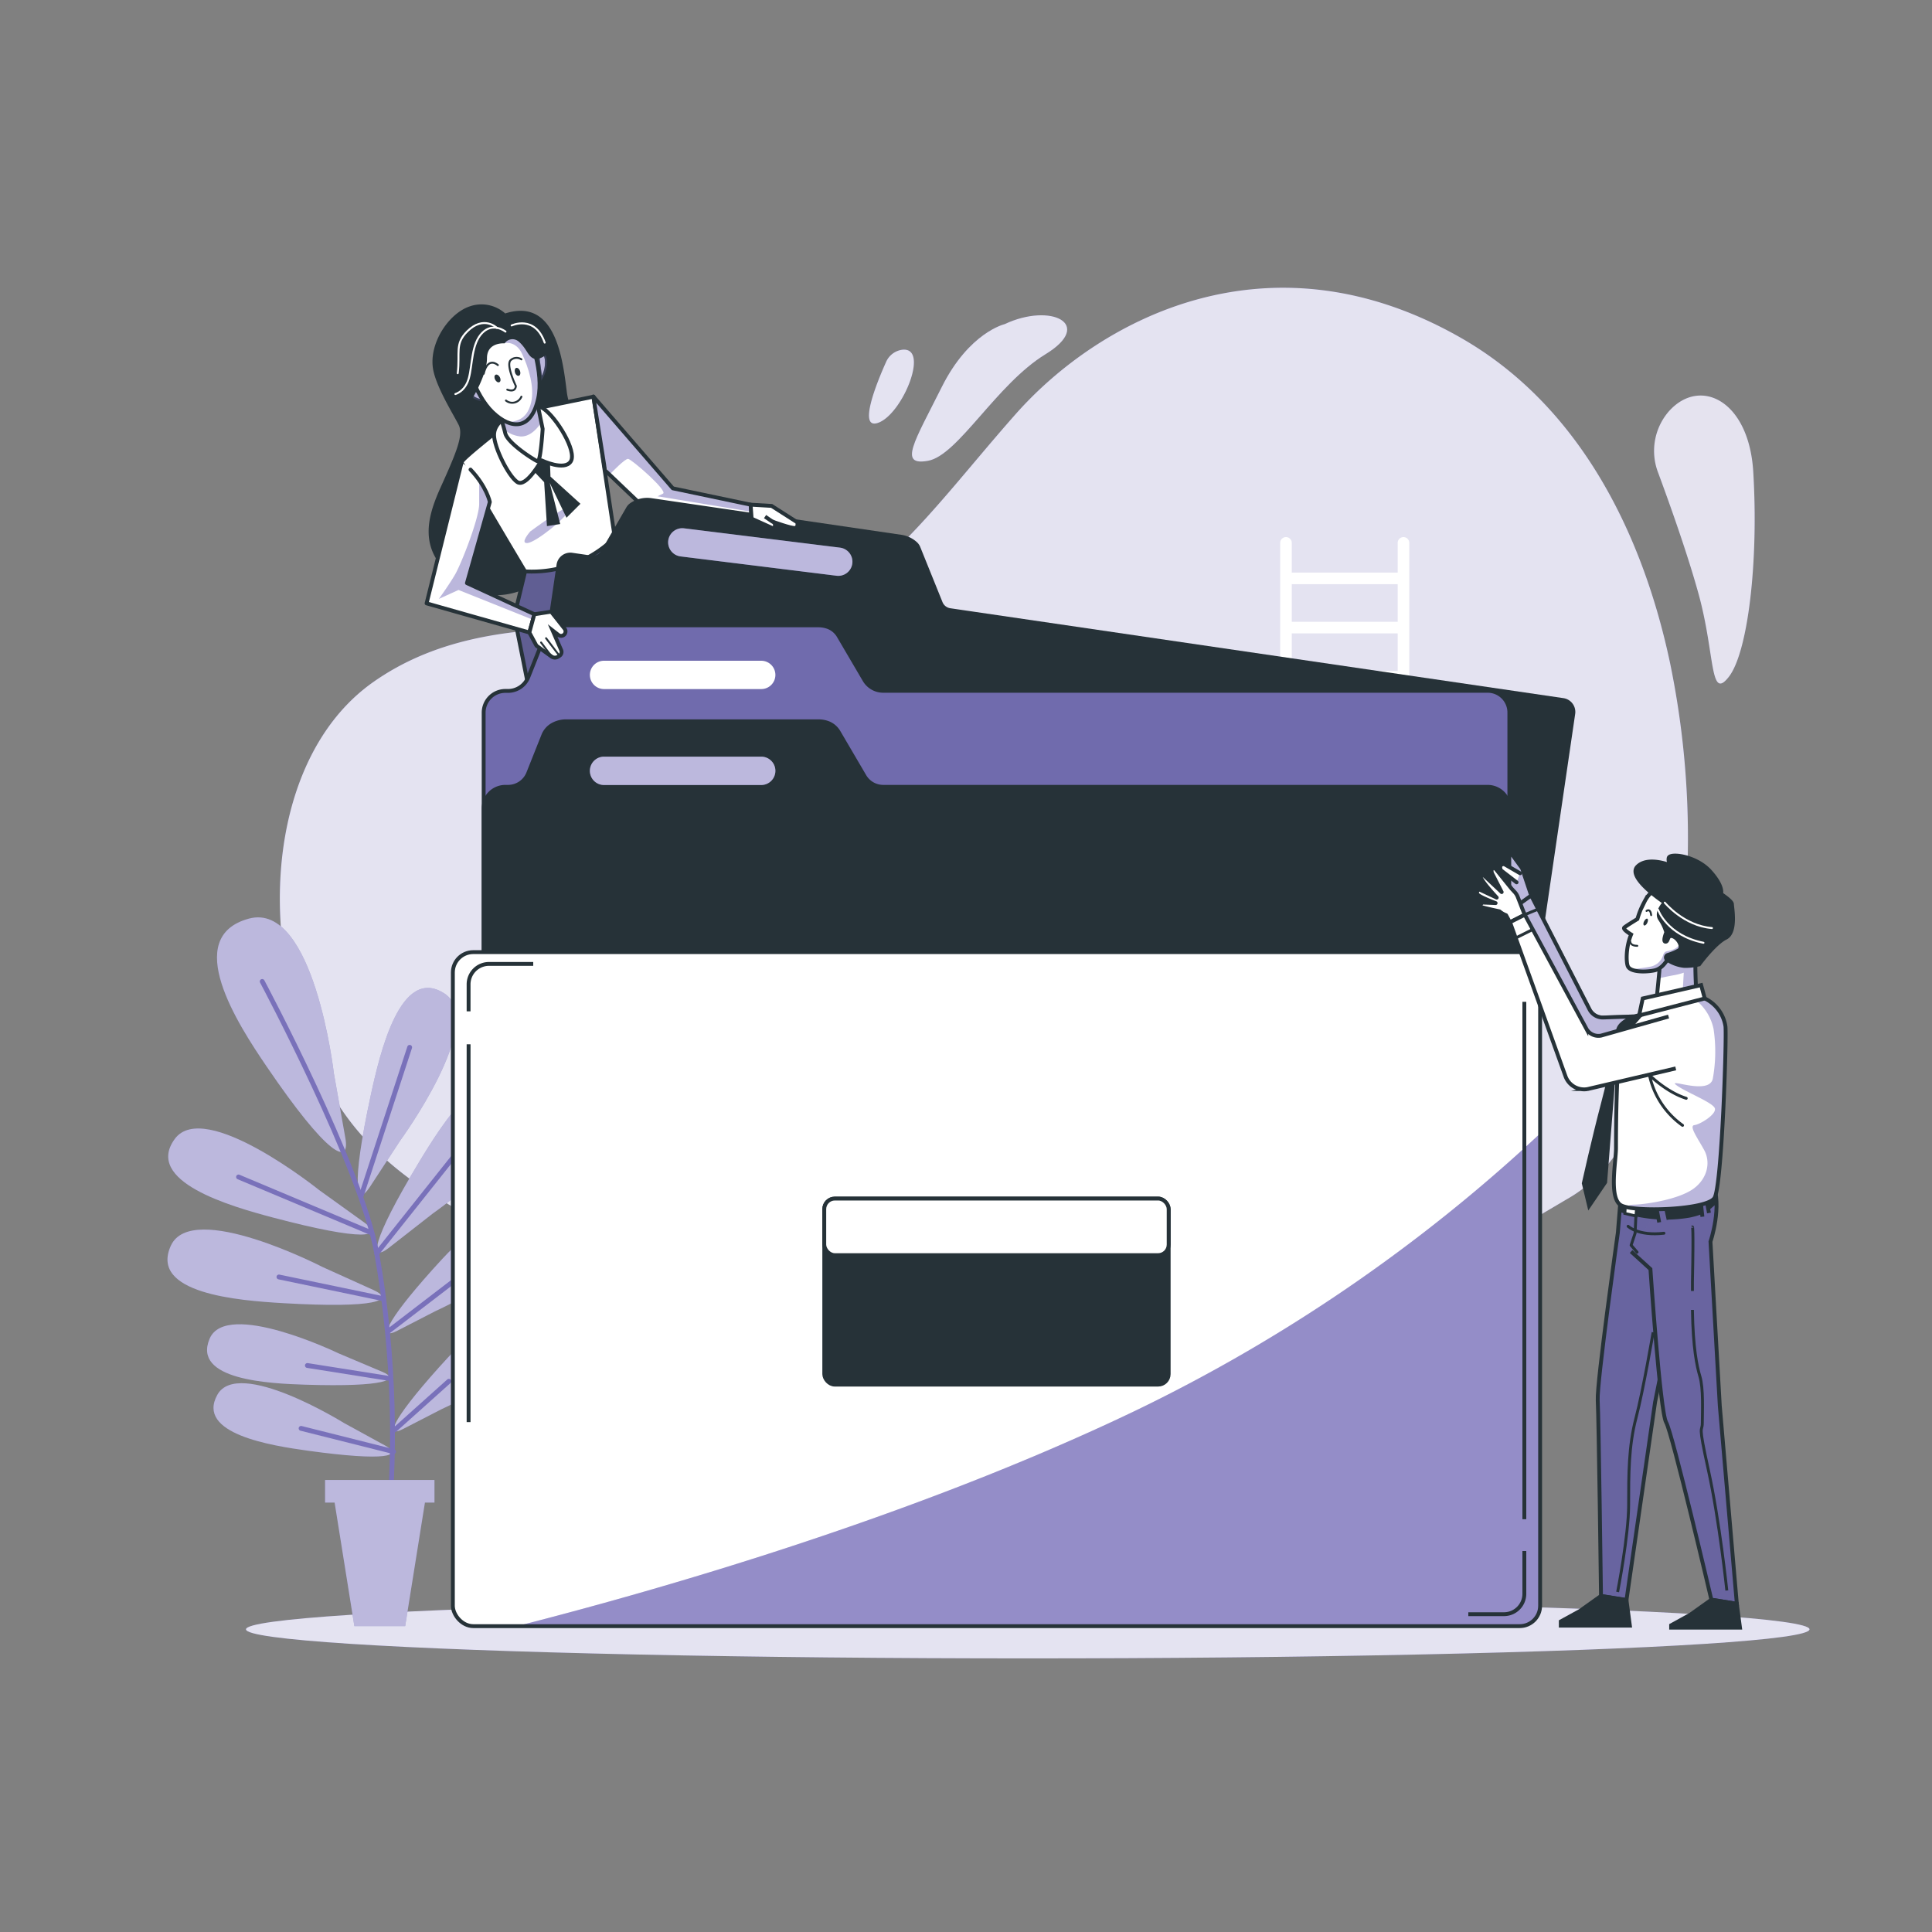 <svg xmlns="http://www.w3.org/2000/svg" xmlns:xlink="http://www.w3.org/1999/xlink" viewBox="0 0 500 500"><rect x="0" y="0" width="500" height="500" fill="#808080" stroke="none"/><defs><clipPath id="freepik--clip-path--inject-1--inject-267"><path d="M159.1,139.1l0,0-5.5-36.44L137.3,106l-8.13,5.24s-9.7,7.61-9.7,8.39,16.41,28.24,16.41,28.24A30.42,30.42,0,0,0,159.1,139.1Z" style="fill:#fff;stroke:#263238;stroke-linecap:round;stroke-linejoin:round"></path></clipPath><clipPath id="freepik--clip-path-2--inject-1--inject-267"><path d="M128.39,104.71a62.24,62.24,0,0,1,2.36,7.34c.52,2.62,7.6,7.08,8.38,7.34s1.31-8.39,1.31-8.39l-2.09-10.22Z" style="fill:#fff;stroke:#263238;stroke-linecap:round;stroke-linejoin:round"></path></clipPath><clipPath id="freepik--clip-path-3--inject-1--inject-267"><path d="M120.42,92.67s2.25,9.37,7.08,14,10,4.67,11.79-3.58c1.47-6.8-2.18-15.87-2.18-15.87S125.33,77.52,120.42,92.67Z" style="fill:#fff;stroke:#263238;stroke-linecap:round;stroke-linejoin:round"></path></clipPath><clipPath id="freepik--clip-path-4--inject-1--inject-267"><path d="M119.47,119.65l-9.07,36.5L137,163.69l1.31-4.72-17.47-8.06,5.93-21s-.78-3.93-5-8.38" style="fill:#fff;stroke:#263238;stroke-linecap:round;stroke-linejoin:round"></path></clipPath><clipPath id="freepik--clip-path-5--inject-1--inject-267"><polygon points="194.26 130.61 174.12 126.38 153.55 102.61 156.59 121.73 169.21 133.75 194.57 134.91 194.26 130.61" style="fill:#fff;stroke:#263238;stroke-linecap:round;stroke-linejoin:round"></polygon></clipPath><clipPath id="freepik--clip-path-6--inject-1--inject-267"><path d="M385,332.29H130.79a5.62,5.62,0,0,1-5.62-5.62V184.43a5.62,5.62,0,0,1,5.62-5.62h.69a5.65,5.65,0,0,0,5.23-3.54l3.87-9.73a5.47,5.47,0,0,1,2.25-2.7,7.2,7.2,0,0,1,3.64-1h65.34a7.22,7.22,0,0,1,2.57.47,5.45,5.45,0,0,1,2.7,2.36L223.73,176a5.62,5.62,0,0,0,4.85,2.78H385a5.62,5.62,0,0,1,5.62,5.62V326.67A5.62,5.62,0,0,1,385,332.29Z" style="fill:#7971BA;stroke:#263238;stroke-miterlimit:10"></path></clipPath><clipPath id="freepik--clip-path-7--inject-1--inject-267"><rect x="117.2" y="246.41" width="281.38" height="174.43" rx="5.27" style="fill:#fff;stroke:#263238;stroke-miterlimit:10"></rect></clipPath><clipPath id="freepik--clip-path-8--inject-1--inject-267"><path d="M396.27,231.76l-2.36-7.06-2.65-3.63a.36.36,0,0,0-.66.22v10.46l2,2.63Z" style="fill:#7971BA;stroke:#263238;stroke-miterlimit:10"></path></clipPath><clipPath id="freepik--clip-path-9--inject-1--inject-267"><path d="M440.86,244a10.76,10.76,0,0,0-2,4.09c-.29,1.92.17,9.31.17,9.31l-10.3,1.16s.78-7.51.82-8.76A11.14,11.14,0,0,1,435,242.4C438.54,240.66,441.55,241.51,440.86,244Z" style="fill:#fff;stroke:#263238;stroke-miterlimit:10;stroke-width:1.004px"></path></clipPath><clipPath id="freepik--clip-path-10--inject-1--inject-267"><path d="M443,245.27c8.54-11.28-12.05-23-17.46-11.79a21.12,21.12,0,0,0-1.78,4.36c-.82.5-3,1.84-3.4,2.21s1,1.32,1.77,1.79c-1.47,3.61-1.25,7.41-.83,8.27.73,1.48,4.33,1.5,6.7,1.06s3.31-2.71,4-3.33,4.13.17,5.34.53S441.34,247.5,443,245.27Z" style="fill:#fff;stroke:#263238;stroke-miterlimit:10"></path></clipPath><clipPath id="freepik--clip-path-11--inject-1--inject-267"><path d="M426.72,260.29s-4.73,5.35-6.61,7.55-1.89,25.81-1.89,29.28-1.88,12.89,1.26,14.78,22.35,1.26,24.24-1.89,3.14-40.91,2.83-44.37a9.63,9.63,0,0,0-5.36-7.24C439,257.39,426.72,260.29,426.72,260.29Z" style="fill:#fff;stroke:#263238;stroke-miterlimit:10"></path></clipPath></defs><!--Documents--><g id="freepik--background-simple--inject-1--inject-267"><path d="M378.07,87.43c-49.5-28.29-93.34-5-115.27,19.8S224.53,157.08,197,161.68s-69.3-7.07-100.42,14.85-31,80.14-6.36,113.15,88.39,48.79,161.94,59.4a193.9,193.9,0,0,0,79.11-4.39l33.41-12.13c16.32-7.45,30-15.84,41.58-22.65,17.62-10.4,23.83-35.75,27.2-54.32a223.69,223.69,0,0,0-1.25-84C424.83,136.73,408,104.52,378.07,87.43Z" style="fill:#7971BA"></path><path d="M378.07,87.43c-49.5-28.29-93.34-5-115.27,19.8S224.53,157.08,197,161.68s-69.3-7.07-100.42,14.85-31,80.14-6.36,113.15,88.39,48.79,161.94,59.4a193.9,193.9,0,0,0,79.11-4.39l33.41-12.13c16.32-7.45,30-15.84,41.58-22.65,17.62-10.4,23.83-35.75,27.2-54.32a223.69,223.69,0,0,0-1.25-84C424.83,136.73,408,104.52,378.07,87.43Z" style="fill:#fff;opacity:0.8"></path><path d="M453.74,122.08C452.62,103.6,440,97.54,432,106.34a15.62,15.62,0,0,0-2.87,16c2.81,7.59,7.64,21.06,10.52,31.6,4.24,15.56,2.82,27.58,7.77,21.22S455.15,145.42,453.74,122.08Z" style="fill:#7971BA;opacity:0.8"></path><path d="M453.74,122.08C452.62,103.6,440,97.54,432,106.34a15.62,15.62,0,0,0-2.87,16c2.81,7.59,7.64,21.06,10.52,31.6,4.24,15.56,2.82,27.58,7.77,21.22S455.15,145.42,453.74,122.08Z" style="fill:#fff;opacity:0.8"></path><path d="M240.18,119.25c7.77-1.41,17.67-19.8,30.4-27.58S272,78.23,260,83.89c0,0-9.2,2.12-16.27,16.27S232.4,120.66,240.18,119.25Z" style="fill:#7971BA"></path><path d="M240.18,119.25c7.77-1.41,17.67-19.8,30.4-27.58S272,78.23,260,83.89c0,0-9.2,2.12-16.27,16.27S232.4,120.66,240.18,119.25Z" style="fill:#fff;opacity:0.8"></path><path d="M227.45,109.35c6.31-2.53,13.19-19.71,6-18.83a5.34,5.34,0,0,0-4.15,3.2C227,98.83,221.77,111.62,227.45,109.35Z" style="fill:#7971BA"></path><path d="M227.45,109.35c6.31-2.53,13.19-19.71,6-18.83a5.34,5.34,0,0,0-4.15,3.2C227,98.83,221.77,111.62,227.45,109.35Z" style="fill:#fff;opacity:0.8"></path></g><g id="freepik--Shadow--inject-1--inject-267"><ellipse cx="265.98" cy="421.67" rx="202.32" ry="7.52" style="fill:#7971BA"></ellipse><ellipse cx="265.98" cy="421.67" rx="202.32" ry="7.52" style="fill:#fff;opacity:0.8"></ellipse></g><g id="freepik--Ladder--inject-1--inject-267"><path d="M363.22,139a1.5,1.5,0,0,0-1.5,1.5v7.69H334.31v-7.69a1.5,1.5,0,1,0-3,0V334.2a1.5,1.5,0,0,0,3,0V290.87h27.41V334.2a1.5,1.5,0,1,0,3,0V140.47A1.5,1.5,0,0,0,363.22,139Zm-1.5,148.9H334.31v-9.72h27.41Zm0-12.73H334.31v-9.71h27.41Zm0-12.72H334.31v-9.68h27.41Zm0-12.71H334.31v-9.64h27.41Zm0-12.7H334.31v-9.53h27.41Zm0-12.66H334.31v-9.59h27.41Zm0-12.6H334.31v-9.68h27.41Zm0-12.72H334.31v-9.68h27.41Zm0-12.69H334.31v-9.71h27.41Zm0-12.72H334.31v-9.73h27.41Zm0-12.73H334.31v-9.73h27.41Z" style="fill:#fff"></path></g><g id="freepik--Plant--inject-1--inject-267"><path d="M103.58,295.16s22.45-30.73,11.5-38c-11.39-7.51-16.74,15.24-19.15,26.41-5.14,23.84-3.69,28.9-.24,23.66Z" style="fill:#7971BA"></path><path d="M103.58,295.16s22.45-30.73,11.5-38c-11.39-7.51-16.74,15.24-19.15,26.41-5.14,23.84-3.69,28.9-.24,23.66Z" style="fill:#fff;opacity:0.5"></path><path d="M112,314.06s31.21-21.78,23.2-32.16c-8.33-10.81-20.78,9-26.69,18.76-12.61,20.88-12.87,26.14-7.91,22.3Z" style="fill:#7971BA"></path><path d="M112,314.06s31.21-21.78,23.2-32.16c-8.33-10.81-20.78,9-26.69,18.76-12.61,20.88-12.87,26.14-7.91,22.3Z" style="fill:#fff;opacity:0.5"></path><path d="M112.68,339.32s27-12.13,22.39-21.23c-4.8-9.47-17.19,3.85-23.12,10.47-12.67,14.14-13.63,18.12-9.28,15.91Z" style="fill:#7971BA"></path><path d="M112.68,339.32s27-12.13,22.39-21.23c-4.8-9.47-17.19,3.85-23.12,10.47-12.67,14.14-13.63,18.12-9.28,15.91Z" style="fill:#fff;opacity:0.5"></path><path d="M114.28,364.69s27-12.13,22.4-21.23c-4.81-9.46-17.19,3.85-23.13,10.48-12.66,14.14-13.63,18.12-9.27,15.9Z" style="fill:#7971BA"></path><path d="M114.28,364.69s27-12.13,22.4-21.23c-4.81-9.46-17.19,3.85-23.13,10.48-12.66,14.14-13.63,18.12-9.27,15.9Z" style="fill:#fff;opacity:0.5"></path><path d="M82.61,308s-29.68-23.83-37.39-13.23c-8,11,14.46,17.43,25.51,20.35,23.58,6.23,28.7,5,23.62,1.32Z" style="fill:#7971BA"></path><path d="M82.61,308s-29.68-23.83-37.39-13.23c-8,11,14.46,17.43,25.51,20.35,23.58,6.23,28.7,5,23.62,1.32Z" style="fill:#fff;opacity:0.5"></path><path d="M83.49,327.91s-33.82-17.46-39.27-5.53c-5.67,12.41,17.63,14.21,29,14.87,24.35,1.42,29.13-.8,23.42-3.4Z" style="fill:#7971BA"></path><path d="M83.49,327.91s-33.82-17.46-39.27-5.53c-5.67,12.41,17.63,14.21,29,14.87,24.35,1.42,29.13-.8,23.42-3.4Z" style="fill:#fff;opacity:0.5"></path><path d="M87.58,350.23s-29-14-33.33-3.77c-4.51,10.63,15.23,11.61,24.9,11.9C99.77,359,103.76,357,98.87,355Z" style="fill:#7971BA"></path><path d="M87.58,350.23s-29-14-33.33-3.77c-4.51,10.63,15.23,11.61,24.9,11.9C99.77,359,103.76,357,98.87,355Z" style="fill:#fff;opacity:0.5"></path><path d="M89,368.26s-27.36-17-32.75-7.29c-5.61,10.09,13.92,13.16,23.5,14.48,20.44,2.82,24.61,1.27,20-1.3Z" style="fill:#7971BA"></path><path d="M89,368.26s-27.36-17-32.75-7.29c-5.61,10.09,13.92,13.16,23.5,14.48,20.44,2.82,24.61,1.27,20-1.3Z" style="fill:#fff;opacity:0.5"></path><path d="M86.41,277.81s-5.14-44.63-22-40.07C46.9,242.5,61.56,265.08,69,276c15.81,23.24,21.63,25.8,20.38,18.54Z" style="fill:#7971BA"></path><path d="M86.41,277.81s-5.14-44.63-22-40.07C46.9,242.5,61.56,265.08,69,276c15.81,23.24,21.63,25.8,20.38,18.54Z" style="fill:#fff;opacity:0.5"></path><path d="M67.86,254S93.52,302.08,97.5,324.4c4.58,25.64,5.32,54.28,2.16,76.72" style="fill:none;stroke:#7971BA;stroke-linecap:round;stroke-linejoin:round;stroke-width:1.252px"></path><line x1="93.45" y1="309.55" x2="106.02" y2="271.05" style="fill:none;stroke:#7971BA;stroke-linecap:round;stroke-linejoin:round;stroke-width:1.252px"></line><line x1="97.5" y1="324.4" x2="121.16" y2="294.65" style="fill:none;stroke:#7971BA;stroke-linecap:round;stroke-linejoin:round;stroke-width:1.252px"></line><line x1="95.99" y1="318.99" x2="61.73" y2="304.6" style="fill:none;stroke:#7971BA;stroke-linecap:round;stroke-linejoin:round;stroke-width:1.252px"></line><line x1="100.47" y1="344.55" x2="126.23" y2="324.81" style="fill:none;stroke:#7971BA;stroke-linecap:round;stroke-linejoin:round;stroke-width:1.252px"></line><line x1="99.1" y1="336.08" x2="72.19" y2="330.48" style="fill:none;stroke:#7971BA;stroke-linecap:round;stroke-linejoin:round;stroke-width:1.252px"></line><line x1="100.39" y1="356.69" x2="79.55" y2="353.39" style="fill:none;stroke:#7971BA;stroke-linecap:round;stroke-linejoin:round;stroke-width:1.252px"></line><line x1="102.15" y1="370.03" x2="116.17" y2="357.47" style="fill:none;stroke:#7971BA;stroke-linecap:round;stroke-linejoin:round;stroke-width:1.252px"></line><line x1="101.87" y1="375.68" x2="77.92" y2="369.66" style="fill:none;stroke:#7971BA;stroke-linecap:round;stroke-linejoin:round;stroke-width:1.252px"></line><polygon points="84.13 383.01 112.44 383.01 112.44 388.87 109.97 388.87 104.86 420.84 91.71 420.84 86.6 388.87 84.13 388.87 84.13 383.01" style="fill:#7971BA"></polygon><polygon points="84.13 383.01 112.44 383.01 112.44 388.87 109.97 388.87 104.86 420.84 91.71 420.84 86.6 388.87 84.13 388.87 84.13 383.01" style="fill:#fff;opacity:0.5"></polygon></g><g id="freepik--character-1--inject-1--inject-267"><path d="M130.75,81.12a9.22,9.22,0,0,0-9.18-1.83c-5.5,1.83-10.77,9.78-9.44,16.51.93,4.66,5.25,11.53,6.56,14.15S118.16,117,114,126.2s-5.77,17.83,6.29,25.43S146,147.17,153,138.52s-5.25-28.57-6.3-37S143.85,76.93,130.75,81.12Z" style="fill:#263238"></path><path d="M159.1,139.1A28.88,28.88,0,0,1,136,147.44l-2.89,12.05L138.61,187l35.91-18.61-8.13-21Z" style="fill:#7971BA;stroke:#263238;stroke-linecap:round;stroke-linejoin:round"></path><path d="M159.1,139.1A28.88,28.88,0,0,1,136,147.44l-2.89,12.05L138.61,187l35.91-18.61-8.13-21Z" style="fill:#263238;opacity:0.3"></path><path d="M159.1,139.1l0,0-5.5-36.44L137.3,106l-8.13,5.24s-9.7,7.61-9.7,8.39,16.41,28.24,16.41,28.24A30.42,30.42,0,0,0,159.1,139.1Z" style="fill:#fff"></path><g style="clip-path:url(#freepik--clip-path--inject-1--inject-267)"><path d="M166.39,147.44l-7.34-8.39-5.5-36.44L137.3,106l-3.84,2.48L134.68,125a9.61,9.61,0,0,0,3.24,1.16c1.16,0,2.09-2.55,2.09-2.55l1.39-2.32a5.1,5.1,0,0,0,5.34.47c3.24-1.4,1.39-6.5.92-8.35s4.41-.7,4.41-.7,3.94,8.58,4.41,11.36-2.09,10.44-1.86,12.07.23,4.63-.69,5.56-4.18,6-4.18,6,13.69,1.16,15.08,1.16a11.76,11.76,0,0,0,2-.39Z" style="fill:none;opacity:0.5;mix-blend-mode:multiply"></path></g><path d="M159.1,139.1l0,0-5.5-36.44L137.3,106l-8.13,5.24s-9.7,7.61-9.7,8.39,16.41,28.24,16.41,28.24A30.42,30.42,0,0,0,159.1,139.1Z" style="fill:none;stroke:#263238;stroke-linecap:round;stroke-linejoin:round"></path><path d="M137.23,137.54s11.49-8.52,10.43-6-9,8.81-11.13,9S137.23,137.54,137.23,137.54Z" style="fill:#7971BA;opacity:0.5"></path><polyline points="137.58 121.36 138.03 121.83 140.83 124.79 141.55 136.16 144.98 135.62 142.27 124.97 146.61 133.99 150.22 130.38 142.46 123.34 142.27 117.75 138.3 115.76" style="fill:#263238"></polyline><path d="M131.27,107.86s-3.41,1.57-3.41,4.71,3.69,10.61,6,12.18,6.27-5.62,6.27-5.62,6,2.88,7.6.26-3.67-11.27-7.07-13.63S131.27,107.86,131.27,107.86Z" style="fill:#fff;stroke:#263238;stroke-linecap:round;stroke-linejoin:round"></path><path d="M128.39,104.71a62.24,62.24,0,0,1,2.36,7.34c.52,2.62,7.6,7.08,8.38,7.34s1.31-8.39,1.31-8.39l-2.09-10.22Z" style="fill:#fff"></path><g style="clip-path:url(#freepik--clip-path-2--inject-1--inject-267)"><path d="M138.57,101.87a10.16,10.16,0,0,0-1.34-.28L130,104.14l-.95,2.48c.48,1.34,1.09,3.14,1.46,4.6a8.05,8.05,0,0,0,4.13,1.73c2.17.15,4.08-1.53,5.43-3.59Z" style="fill:#7971BA;opacity:0.5;mix-blend-mode:multiply"></path></g><path d="M128.39,104.71a62.24,62.24,0,0,1,2.36,7.34c.52,2.62,7.6,7.08,8.38,7.34s1.31-8.39,1.31-8.39l-2.09-10.22Z" style="fill:none;stroke:#263238;stroke-linecap:round;stroke-linejoin:round"></path><path d="M123.67,100.25s-2.89-2.35-2.89,0,2.63,3.67,4.72,3.67" style="fill:#fff;stroke:#263238;stroke-linecap:round;stroke-linejoin:round"></path><path d="M139.13,92.65s1.84-2.88,2.36.27a8,8,0,0,1-1.57,5.76Z" style="fill:#fff;stroke:#263238;stroke-linecap:round;stroke-linejoin:round"></path><path d="M123.67,100.25s-2.89-2.35-2.89,0,2.63,3.67,4.72,3.67" style="fill:#7971BA;stroke:#263238;stroke-linecap:round;stroke-linejoin:round;opacity:0.5"></path><path d="M139.13,92.65s1.84-2.88,2.36.27a8,8,0,0,1-1.57,5.76Z" style="fill:#7971BA;stroke:#263238;stroke-linecap:round;stroke-linejoin:round;opacity:0.5"></path><path d="M120.42,92.67s2.25,9.37,7.08,14,10,4.67,11.79-3.58c1.47-6.8-2.18-15.87-2.18-15.87S125.33,77.52,120.42,92.67Z" style="fill:#fff"></path><g style="clip-path:url(#freepik--clip-path-3--inject-1--inject-267)"><path d="M128.81,84.17l1.83,4.6s2.88-.64,4.5,2.84,3.25,8.58,2.32,12.53c-.89,3.76-3,5-6.25,5.09,3.54,1.51,6.75,0,8.08-6.16,1.47-6.8-2.18-15.87-2.18-15.87S133.12,83.93,128.81,84.17Z" style="fill:#7971BA;opacity:0.5;mix-blend-mode:multiply"></path></g><path d="M120.42,92.67s2.25,9.37,7.08,14,10,4.67,11.79-3.58c1.47-6.8-2.18-15.87-2.18-15.87S125.33,77.52,120.42,92.67Z" style="fill:none;stroke:#263238;stroke-linecap:round;stroke-linejoin:round"></path><path d="M129.36,97.62c.28.53.23,1.1-.11,1.28s-.84-.11-1.11-.64-.23-1.09.11-1.27S129.09,97.1,129.36,97.62Z" style="fill:#263238"></path><path d="M134.58,96c.2.56.07,1.12-.29,1.24s-.82-.22-1-.78-.07-1.12.29-1.24S134.38,95.46,134.58,96Z" style="fill:#263238"></path><path d="M134.94,93a2.25,2.25,0,0,0-2.72.16c-1.44,1.12,1.28,6.73,1.28,6.73s.05,1.77-2.22.95" style="fill:none;stroke:#263238;stroke-linecap:round;stroke-linejoin:round;stroke-width:0.5px"></path><path d="M134.94,102.66a2.58,2.58,0,0,1-4,1" style="fill:none;stroke:#263238;stroke-linecap:round;stroke-linejoin:round;stroke-width:0.5px"></path><path d="M128.85,94.49s-2.56-2.41-3.68,2.24" style="fill:none;stroke:#263238;stroke-linecap:round;stroke-linejoin:round;stroke-width:0.5px"></path><path d="M137.26,84.25c-2.81-2.44-5.08-2.41-6.07-2.09a6.71,6.71,0,0,0-3.07-1c-7.86-1.05-8.91,5-8.91,10.75s-5,12.58-1.57,13.37a4.1,4.1,0,0,0,4.72-2.36s3.67-6,3.67-10.23,4.57-3.83,4.57-3.83l0,0a2.44,2.44,0,0,1,3.68-.42c2.08,1.78,2.32,3.87,4,4.41s4.49-2.16,4.49-2.16A39.56,39.56,0,0,0,137.26,84.25Z" style="fill:#263238"></path><path d="M130.82,85.82s-3.16-2.54-6,.31-2.53,8.24-3.48,11.73-3.49,4.12-3.49,4.12" style="fill:none;stroke:#fff;stroke-linecap:round;stroke-linejoin:round;stroke-width:0.5px"></path><path d="M128.61,84.87s-3.41-3.38-7.7.9c-3.27,3.28-1.81,5.43-2.45,10.82" style="fill:none;stroke:#fff;stroke-linecap:round;stroke-linejoin:round;stroke-width:0.5px"></path><path d="M132.41,84.23s6-2.85,8.56,4.44" style="fill:none;stroke:#fff;stroke-linecap:round;stroke-linejoin:round;stroke-width:0.5px"></path><path d="M119.47,119.65l-9.07,36.5L137,163.69l1.31-4.72-17.47-8.06,5.93-21s-.78-3.93-5-8.38" style="fill:#fff"></path><g style="clip-path:url(#freepik--clip-path-4--inject-1--inject-267)"><path d="M138.35,159l-17.47-8.06,5.93-21a16.12,16.12,0,0,0-2.23-4.89l-.57-.43v5.8c0,3.71-4.64,15.54-6.27,18.32s-4.17,6.26-4.17,6.26l5.1-2.32L138,160.42Z" style="fill:#7971BA;opacity:0.5;mix-blend-mode:multiply"></path></g><path d="M119.47,119.65l-9.07,36.5L137,163.69l1.31-4.72-17.47-8.06,5.93-21s-.78-3.93-5-8.38" style="fill:none;stroke:#263238;stroke-linecap:round;stroke-linejoin:round"></path><polygon points="194.26 130.61 174.12 126.38 153.55 102.61 156.59 121.73 169.21 133.75 194.57 134.91 194.26 130.61" style="fill:#fff"></polygon><g style="clip-path:url(#freepik--clip-path-5--inject-1--inject-267)"><path d="M153.55,102.61,156,117.87l1.56,4.77.2.18c.59-.61,3.92-4.07,4.77-4.07s10.44,8.35,9.05,9l-1.4.69,23.89,3.94.17-1.83-20.1-4.22Z" style="fill:#7971BA;opacity:0.5;mix-blend-mode:multiply"></path></g><polygon points="194.26 130.61 174.12 126.38 153.55 102.61 156.59 121.73 169.21 133.75 194.57 134.91 194.26 130.61" style="fill:none;stroke:#263238;stroke-linecap:round;stroke-linejoin:round"></polygon><path d="M382.27,333,125.8,295.42a3.11,3.11,0,0,1-2.62-3.53l21.36-145.71a3.1,3.1,0,0,1,3.52-2.62l4.86.71a3.09,3.09,0,0,0,3.14-1.52l6.45-11.15a2.94,2.94,0,0,1,.78-.9,7.15,7.15,0,0,1,5.23-1.28l64.65,9.48a7.14,7.14,0,0,1,3.87,1.86,3,3,0,0,1,.66,1L243.45,156a3.09,3.09,0,0,0,2.43,1.91l158.65,23.26a3.11,3.11,0,0,1,2.63,3.52L385.8,330.39A3.11,3.11,0,0,1,382.27,333Z" style="fill:#263238;stroke:#263238;stroke-miterlimit:10"></path><path d="M385,332.29H130.79a5.62,5.62,0,0,1-5.62-5.62V184.43a5.62,5.62,0,0,1,5.62-5.62h.69a5.65,5.65,0,0,0,5.23-3.54l3.87-9.73a5.47,5.47,0,0,1,2.25-2.7,7.2,7.2,0,0,1,3.64-1h65.34a7.22,7.22,0,0,1,2.57.47,5.45,5.45,0,0,1,2.7,2.36L223.73,176a5.62,5.62,0,0,0,4.85,2.78H385a5.62,5.62,0,0,1,5.62,5.62V326.67A5.62,5.62,0,0,1,385,332.29Z" style="fill:#7971BA"></path><g style="clip-path:url(#freepik--clip-path-6--inject-1--inject-267)"><path d="M385,332.29H130.79a5.62,5.62,0,0,1-5.62-5.62V184.43a5.62,5.62,0,0,1,5.62-5.62h.69a5.65,5.65,0,0,0,5.23-3.54l3.87-9.73a5.47,5.47,0,0,1,2.25-2.7,7.2,7.2,0,0,1,3.64-1h65.34a7.22,7.22,0,0,1,2.57.47,5.45,5.45,0,0,1,2.7,2.36L223.73,176a5.62,5.62,0,0,0,4.85,2.78H385a5.62,5.62,0,0,1,5.62,5.62V326.67A5.62,5.62,0,0,1,385,332.29Z" style="fill:#263238;opacity:0.1"></path></g><path d="M385,332.29H130.79a5.62,5.62,0,0,1-5.62-5.62V184.43a5.62,5.62,0,0,1,5.62-5.62h.69a5.65,5.65,0,0,0,5.23-3.54l3.87-9.73a5.47,5.47,0,0,1,2.25-2.7,7.2,7.2,0,0,1,3.64-1h65.34a7.22,7.22,0,0,1,2.57.47,5.45,5.45,0,0,1,2.7,2.36L223.73,176a5.62,5.62,0,0,0,4.85,2.78H385a5.62,5.62,0,0,1,5.62,5.62V326.67A5.62,5.62,0,0,1,385,332.29Z" style="fill:none;stroke:#263238;stroke-miterlimit:10"></path><path d="M197,178.33H156.32a3.66,3.66,0,0,1-3.66-3.66h0a3.66,3.66,0,0,1,3.66-3.67H197a3.67,3.67,0,0,1,3.67,3.67h0A3.66,3.66,0,0,1,197,178.33Z" style="fill:#fff"></path><path d="M385,357.11H130.79a5.62,5.62,0,0,1-5.62-5.62V209.25a5.62,5.62,0,0,1,5.62-5.62h.69a5.64,5.64,0,0,0,5.23-3.54l3.87-9.72a5.43,5.43,0,0,1,2.25-2.7,7.11,7.11,0,0,1,3.64-1h65.34a7.22,7.22,0,0,1,2.57.47,5.42,5.42,0,0,1,2.7,2.37l6.65,11.34a5.62,5.62,0,0,0,4.85,2.78H385a5.62,5.62,0,0,1,5.62,5.62V351.49A5.62,5.62,0,0,1,385,357.11Z" style="fill:#263238;stroke:#263238;stroke-miterlimit:10"></path><path d="M216.49,149l-40.36-5a3.68,3.68,0,0,1-3.19-4.09h0a3.67,3.67,0,0,1,4.1-3.18l40.35,5a3.67,3.67,0,0,1,3.19,4.09h0A3.66,3.66,0,0,1,216.49,149Z" style="fill:#7971BA"></path><path d="M216.49,149l-40.36-5a3.68,3.68,0,0,1-3.19-4.09h0a3.67,3.67,0,0,1,4.1-3.18l40.35,5a3.67,3.67,0,0,1,3.19,4.09h0A3.66,3.66,0,0,1,216.49,149Z" style="fill:#fff;opacity:0.5"></path><path d="M197,203.16H156.32a3.66,3.66,0,0,1-3.66-3.67h0a3.67,3.67,0,0,1,3.66-3.67H197a3.67,3.67,0,0,1,3.67,3.67h0A3.67,3.67,0,0,1,197,203.16Z" style="fill:#7971BA"></path><path d="M197,203.16H156.32a3.66,3.66,0,0,1-3.66-3.67h0a3.67,3.67,0,0,1,3.66-3.67H197a3.67,3.67,0,0,1,3.67,3.67h0A3.67,3.67,0,0,1,197,203.16Z" style="fill:#fff;opacity:0.5"></path><rect x="117.2" y="246.41" width="281.38" height="174.43" rx="5.27" style="fill:#fff"></rect><g style="clip-path:url(#freepik--clip-path-7--inject-1--inject-267)"><path d="M398.58,293.36a421.52,421.52,0,0,1-105.1,71.9c-56.85,27.19-121.83,45.93-159.69,55.58H393.3a5.27,5.27,0,0,0,5.28-5.27Z" style="fill:#7971BA;mix-blend-mode:multiply"></path><path d="M398.58,293.36a421.52,421.52,0,0,1-105.1,71.9c-56.85,27.19-121.83,45.93-159.69,55.58H393.3a5.27,5.27,0,0,0,5.28-5.27Z" style="fill:#fff;opacity:0.2"></path></g><rect x="117.2" y="246.41" width="281.38" height="174.43" rx="5.27" style="fill:none;stroke:#263238;stroke-miterlimit:10"></rect><path d="M121.27,261.73v-7a5.28,5.28,0,0,1,5.28-5.27H138" style="fill:none;stroke:#263238;stroke-miterlimit:10"></path><line x1="121.27" y1="368.04" x2="121.27" y2="270.26" style="fill:none;stroke:#263238;stroke-miterlimit:10"></line><path d="M394.5,401.4v11.07a5.27,5.27,0,0,1-5.27,5.28H380" style="fill:none;stroke:#263238;stroke-miterlimit:10"></path><line x1="394.5" y1="259.27" x2="394.5" y2="393.17" style="fill:none;stroke:#263238;stroke-miterlimit:10"></line><rect x="213.32" y="310.19" width="89.13" height="48.15" rx="2.73" style="fill:#263238;stroke:#263238;stroke-miterlimit:10"></rect><rect x="213.32" y="310.19" width="89.13" height="14.64" rx="2.73" style="fill:#fff;stroke:#263238;stroke-miterlimit:10"></rect><path d="M137,163.69l1.83,3.41,3.89,2.8a1.51,1.51,0,0,0,1.7.06l.34-.22a1.19,1.19,0,0,0,.47-1.5l-2.21-5.08,1.49,1.16a1.15,1.15,0,0,0,1.59-.18h0a1.16,1.16,0,0,0,0-1.45l-3.47-4.39-4.34.67Z" style="fill:#fff;stroke:#263238;stroke-miterlimit:10"></path><line x1="144.8" y1="169.74" x2="141.32" y2="165.17" style="fill:none;stroke:#263238;stroke-linecap:round;stroke-linejoin:round;stroke-width:0.5px"></line><line x1="142.76" y1="169.9" x2="140.03" y2="166.28" style="fill:none;stroke:#263238;stroke-linecap:round;stroke-linejoin:round;stroke-width:0.5px"></line><path d="M194.26,130.61l5.44.32,6.62,4.23s.37,1.29-.55,1.47-5.89-1.65-5.89-1.65l-5.31-.07Z" style="fill:#fff;stroke:#263238;stroke-miterlimit:10"></path><path d="M194.54,134.24l5.71,2.58s.92-1.29-.37-1.84L198,133.69" style="fill:#fff;stroke:#263238;stroke-linejoin:round"></path></g><g id="freepik--character-2--inject-1--inject-267"><path d="M396.27,231.76l-2.36-7.06-2.65-3.63a.36.36,0,0,0-.66.22v10.46l2,2.63Z" style="fill:#fff"></path><path d="M434.73,262.63l-19.8.7a3.85,3.85,0,0,1-3.56-2.09l-15.1-29.48s-3.4,1.84-3.66,2.62,11.18,29.47,14.69,38.28a3.85,3.85,0,0,0,3.73,2.42l22.13-.94" style="fill:#fff;stroke:#263238;stroke-miterlimit:10"></path><line x1="397.72" y1="235.43" x2="394.62" y2="236.71" style="fill:#fff;stroke:#263238;stroke-miterlimit:10;stroke-width:0.75px"></line><g style="opacity:0.5"><path d="M434.73,262.63l-19.8.7a3.85,3.85,0,0,1-3.56-2.09l-15.1-29.48s-3.4,1.84-3.66,2.62,11.18,29.47,14.69,38.28a3.85,3.85,0,0,0,3.73,2.42l22.13-.94" style="fill:#7971BA;stroke:#263238;stroke-miterlimit:10"></path><line x1="397.72" y1="235.43" x2="394.62" y2="236.71" style="fill:#7971BA;stroke:#263238;stroke-miterlimit:10;stroke-width:0.75px"></line></g><path d="M396.27,231.76l-2.36-7.06-2.65-3.63a.36.36,0,0,0-.66.22v10.46l2,2.63Z" style="fill:#7971BA"></path><g style="clip-path:url(#freepik--clip-path-8--inject-1--inject-267)"><path d="M396.27,231.76l-2.36-7.06-2.65-3.63a.36.36,0,0,0-.66.22v10.46l2,2.63Z" style="fill:#fff;opacity:0.5"></path></g><path d="M396.27,231.76l-2.36-7.06-2.65-3.63a.36.36,0,0,0-.66.22v10.46l2,2.63Z" style="fill:none;stroke:#263238;stroke-miterlimit:10"></path><path d="M440.86,244a10.76,10.76,0,0,0-2,4.09c-.29,1.92.17,9.31.17,9.31l-10.3,1.16s.78-7.51.82-8.76A11.14,11.14,0,0,1,435,242.4C438.54,240.66,441.55,241.51,440.86,244Z" style="fill:#fff"></path><g style="clip-path:url(#freepik--clip-path-9--inject-1--inject-267)"><path d="M440.79,244.08c-1.87-.51-4.14-1.08-6.06-1.54a11.18,11.18,0,0,0-5.21,7.25c0,.48-.14,1.88-.28,3.42,1-.23,2.59-.58,3.77-.79a16.55,16.55,0,0,0,2.75-.69l-.35,6,.23,0,3.36-.38s-.46-7.39-.17-9.31A10.51,10.51,0,0,1,440.79,244.08Z" style="fill:#7971BA;opacity:0.5;mix-blend-mode:multiply"></path></g><path d="M440.86,244a10.76,10.76,0,0,0-2,4.09c-.29,1.92.17,9.31.17,9.31l-10.3,1.16s.78-7.51.82-8.76A11.14,11.14,0,0,1,435,242.4C438.54,240.66,441.55,241.51,440.86,244Z" style="fill:none;stroke:#263238;stroke-miterlimit:10;stroke-width:1.004px"></path><path d="M443,245.27c8.54-11.28-12.05-23-17.46-11.79a21.12,21.12,0,0,0-1.78,4.36c-.82.5-3,1.84-3.4,2.21s1,1.32,1.77,1.79c-1.47,3.61-1.25,7.41-.83,8.27.73,1.48,4.33,1.5,6.7,1.06s3.31-2.71,4-3.33,4.13.17,5.34.53S441.34,247.5,443,245.27Z" style="fill:#fff"></path><g style="clip-path:url(#freepik--clip-path-10--inject-1--inject-267)"><path d="M434.55,244.19s.18.85-1.54,1.54-2.06.17-2.57,1.37a4.28,4.28,0,0,1-3.43,3.09,41.07,41.07,0,0,1-4.93.63c1.36.76,4.06.7,6,.35,2.36-.43,3.31-2.71,4-3.33s4.13.17,5.34.53a2.2,2.2,0,0,0,.86,0,9.38,9.38,0,0,0,.8-3.18Z" style="fill:#7971BA;opacity:0.5;mix-blend-mode:multiply"></path></g><path d="M443,245.27c8.54-11.28-12.05-23-17.46-11.79a21.12,21.12,0,0,0-1.78,4.36c-.82.5-3,1.84-3.4,2.21s1,1.32,1.77,1.79c-1.47,3.61-1.25,7.41-.83,8.27.73,1.48,4.33,1.5,6.7,1.06s3.31-2.71,4-3.33,4.13.17,5.34.53S441.34,247.5,443,245.27Z" style="fill:none;stroke:#263238;stroke-miterlimit:10"></path><path d="M426.32,238.83c-.22.48-.59.78-.83.67s-.26-.59,0-1.07.59-.78.83-.67S426.54,238.35,426.32,238.83Z" style="fill:#263238"></path><path d="M426.12,235.75s1-.83,1.2,1.08" style="fill:none;stroke:#263238;stroke-linecap:round;stroke-linejoin:round;stroke-width:0.5px"></path><path d="M421.93,243.78s0,1,1.8,1" style="fill:none;stroke:#263238;stroke-linecap:round;stroke-linejoin:round;stroke-width:0.5px"></path><path d="M419.49,309.22,418.7,319s-5.47,38.94-5.21,43.41.85,50.65.85,50.65l6.59,1.05,7.4-51.22,10.39-52.05Z" style="fill:#7971BA;stroke:#263238;stroke-miterlimit:10"></path><path d="M419.49,309.22,418.7,319s-5.47,38.94-5.21,43.41.85,50.65.85,50.65l6.59,1.05,7.4-51.22,10.39-52.05Z" style="fill:#263238;opacity:0.2"></path><path d="M427.83,344.79s-2.53,14.89-4.44,22.19-1.9,14.58-1.9,22.5S418.64,412,418.64,412" style="fill:none;stroke:#263238;stroke-miterlimit:10;stroke-width:0.75px"></path><path d="M432.86,306.82c4.34-2.28,9-3.79,10.33-.76,2.64,6.06-.52,15.27-.52,15.27l2.41,42.48,4.41,51.25L442.9,414s-10.12-43.25-11.7-45.89-4.07-39.67-4.07-39.67l-5-4.55" style="fill:#7971BA;stroke:#263238;stroke-miterlimit:10"></path><g style="opacity:0.2"><path d="M432.86,306.82c4.34-2.28,9-3.79,10.33-.76,2.64,6.06-.52,15.27-.52,15.27l2.41,42.48,4.41,51.25L442.9,414s-10.12-43.25-11.7-45.89-4.07-39.67-4.07-39.67l-5-4.55" style="fill:#263238"></path></g><path d="M438,339c.15,9.85,1.15,14.59,1.93,17.19.95,3.17.63,9.19.63,12s-1.27-.63,1.59,12.37,4.75,31.06,4.75,31.06" style="fill:none;stroke:#263238;stroke-miterlimit:10;stroke-width:0.75px"></path><path d="M438,317.53s.31-.64,0,14.26c0,.8,0,1.57,0,2.32" style="fill:none;stroke:#263238;stroke-miterlimit:10;stroke-width:0.75px"></path><polyline points="423.37 314.7 423.16 319.16 422.13 322.26 423.67 324.06" style="fill:none;stroke:#263238;stroke-linecap:round;stroke-linejoin:round;stroke-width:0.75px"></polyline><path d="M421.35,317.36s2.58,2.58,9.28,1.8" style="fill:none;stroke:#263238;stroke-linecap:round;stroke-linejoin:round;stroke-width:0.75px"></path><path d="M437.18,315.13c5-1,5.32-2.38,7.05-3.54a14.43,14.43,0,0,0-1-5.53c-1.31-3-6-1.52-10.33.76l-2.1,3.32-11.27-.92-.36,4.42A36.82,36.82,0,0,0,437.18,315.13Z" style="fill:#263238"></path><polygon points="420.62 312.28 420.51 314.04 423.37 314.7 423.59 312.39 420.62 312.28" style="fill:#fff;stroke:#263238;stroke-miterlimit:10;stroke-width:0.75px"></polygon><polyline points="440.58 314.89 440.1 310.51 441.55 310.03 442.28 313.92" style="fill:#7971BA;stroke:#263238;stroke-miterlimit:10"></polyline><polyline points="429.4 316.35 428.43 311.24 430.86 311.24 431.83 315.62" style="fill:#7971BA;stroke:#263238;stroke-miterlimit:10"></polyline><g style="opacity:0.2"><polyline points="440.58 314.89 440.1 310.51 441.55 310.03 442.28 313.92" style="fill:#263238"></polyline><polyline points="429.4 316.35 428.43 311.24 430.86 311.24 431.83 315.62" style="fill:#263238"></polyline></g><path d="M418.2,270.46s-.83,5.55-3.32,15-5,20.78-5,20.78l1.39,5.82,4.15-6.1Z" style="fill:#263238;stroke:#263238;stroke-miterlimit:10"></path><path d="M425.13,262.43s-5.82,1.38-6.37,4.15a23,23,0,0,0-.56,3.88l8.87-7.2,11.09-4.44Z" style="fill:#263238;stroke:#263238;stroke-miterlimit:10"></path><path d="M426.72,260.29s-4.73,5.35-6.61,7.55-1.89,25.81-1.89,29.28-1.88,12.89,1.26,14.78,22.35,1.26,24.24-1.89,3.14-40.91,2.83-44.37a9.63,9.63,0,0,0-5.36-7.24C439,257.39,426.72,260.29,426.72,260.29Z" style="fill:#fff"></path><g style="clip-path:url(#freepik--clip-path-11--inject-1--inject-267)"><path d="M441.19,258.4a2.51,2.51,0,0,0-.82-.18l-1.36.71a12.9,12.9,0,0,1,4.46,7.38A39.23,39.23,0,0,1,443.3,279c-.68,4.63-11.66,0-9.6,1.72s9.77,4.63,10.12,6.17S440,291,438.5,291.18s1,3.6,2.57,6.51,1,7-2.57,9.78-11.86,4.15-15.44,4.29c-1.16,0-1.88.3-2.1.64,5.5,1.23,21.07.43,22.76-2.39,1.89-3.15,3.14-40.91,2.83-44.37A9.63,9.63,0,0,0,441.19,258.4Z" style="fill:#7971BA;opacity:0.5;mix-blend-mode:multiply"></path></g><path d="M426.72,260.29s-4.73,5.35-6.61,7.55-1.89,25.81-1.89,29.28-1.88,12.89,1.26,14.78,22.35,1.26,24.24-1.89,3.14-40.91,2.83-44.37a9.63,9.63,0,0,0-5.36-7.24C439,257.39,426.72,260.29,426.72,260.29Z" style="fill:none;stroke:#263238;stroke-miterlimit:10"></path><path d="M436.39,284.24c-5.07-1.58-9.51-6-9.51-6a21.45,21.45,0,0,0,8.56,13" style="fill:#fff;stroke:#263238;stroke-linecap:round;stroke-linejoin:round;stroke-width:0.75px"></path><polygon points="440.25 254.94 425.14 258.4 424.2 262.81 441.19 258.4 440.25 254.94" style="fill:#fff;stroke:#263238;stroke-miterlimit:10"></polygon><polygon points="421.81 420.71 420.93 414.07 414.34 413.02 408.85 416.93 403.93 419.63 403.93 420.71 421.81 420.71" style="fill:#263238;stroke:#263238;stroke-miterlimit:10"></polygon><polygon points="450.31 421.23 449.49 415.06 442.9 414 437.41 417.91 432.49 420.62 432.49 421.23 450.31 421.23" style="fill:#263238;stroke:#263238;stroke-miterlimit:10"></polygon><path d="M393.39,226l-4.06-2.35s-1.58-.19-.9,1.57l4.06,3.13" style="fill:#fff;stroke:#263238;stroke-linecap:round;stroke-linejoin:round"></path><path d="M392.79,232.11a4.06,4.06,0,0,0-.83-1.3l-.76-.82,0,0-4.13-5.12s-1.28-.86-1,1l2.56,5-4.55-4.27s-.86-.71-.86.29,4.13,5.41,4.13,5.41l-4.56-2.14s-1,.71-.28,1.42,4.55,2.14,4.55,2.14l-3.41-.14s-1,.85-.29,1.14,4.7,1.13,4.7,1.13a5.68,5.68,0,0,0,1.71,1l1,1.85,3.83-1.93Z" style="fill:#fff;stroke:#263238;stroke-linecap:round;stroke-linejoin:round"></path><path d="M433.68,276.5l-22.82,5.35a5.13,5.13,0,0,1-5.67-3.19l-14.4-40,3.83-1.93,15.91,29.47a3.56,3.56,0,0,0,3.84,1.81l17.45-4.93" style="fill:#fff"></path><path d="M433.68,276.5l-22.82,5.35a5.13,5.13,0,0,1-5.67-3.19l-14.4-40,3.83-1.93,15.91,29.47a3.56,3.56,0,0,0,3.84,1.81l17.45-4.93" style="fill:none;stroke:#263238;stroke-miterlimit:10"></path><line x1="396.77" y1="240.5" x2="392.33" y2="242.72" style="fill:none;stroke:#263238;stroke-miterlimit:10;stroke-width:0.75px"></line><path d="M430.84,233.6s-2.43,2.43-1.22,4.25a12.11,12.11,0,0,1,1.62,3.43s-1,2.43-.2,2.43.4-1.82,1.82-1.41,2.83,2.83,1.62,3.64a13.82,13.82,0,0,1-2.86,1.2.68.68,0,0,0-.14,1.24,9.63,9.63,0,0,0,4.41,1.6,15.46,15.46,0,0,0,3.84-.4s4-5.46,6.88-6.88,1.62-7.89,1.62-8.7-2.83-2.63-2.83-2.63.81-1.82-2.83-5.86-10.52-4.86-10.72-3.44a2,2,0,0,0,.81,2s-6.07-2.63-8.9.2S430.84,233.6,430.84,233.6Z" style="fill:#263238;stroke:#263238;stroke-miterlimit:10"></path><path d="M430.84,233.6s4.92,6,12.21,6.58" style="fill:none;stroke:#fff;stroke-linecap:round;stroke-linejoin:round;stroke-width:0.5px"></path><path d="M429.1,235.43s2.29,6.66,11.76,8.56" style="fill:none;stroke:#fff;stroke-linecap:round;stroke-linejoin:round;stroke-width:0.5px"></path></g></svg>